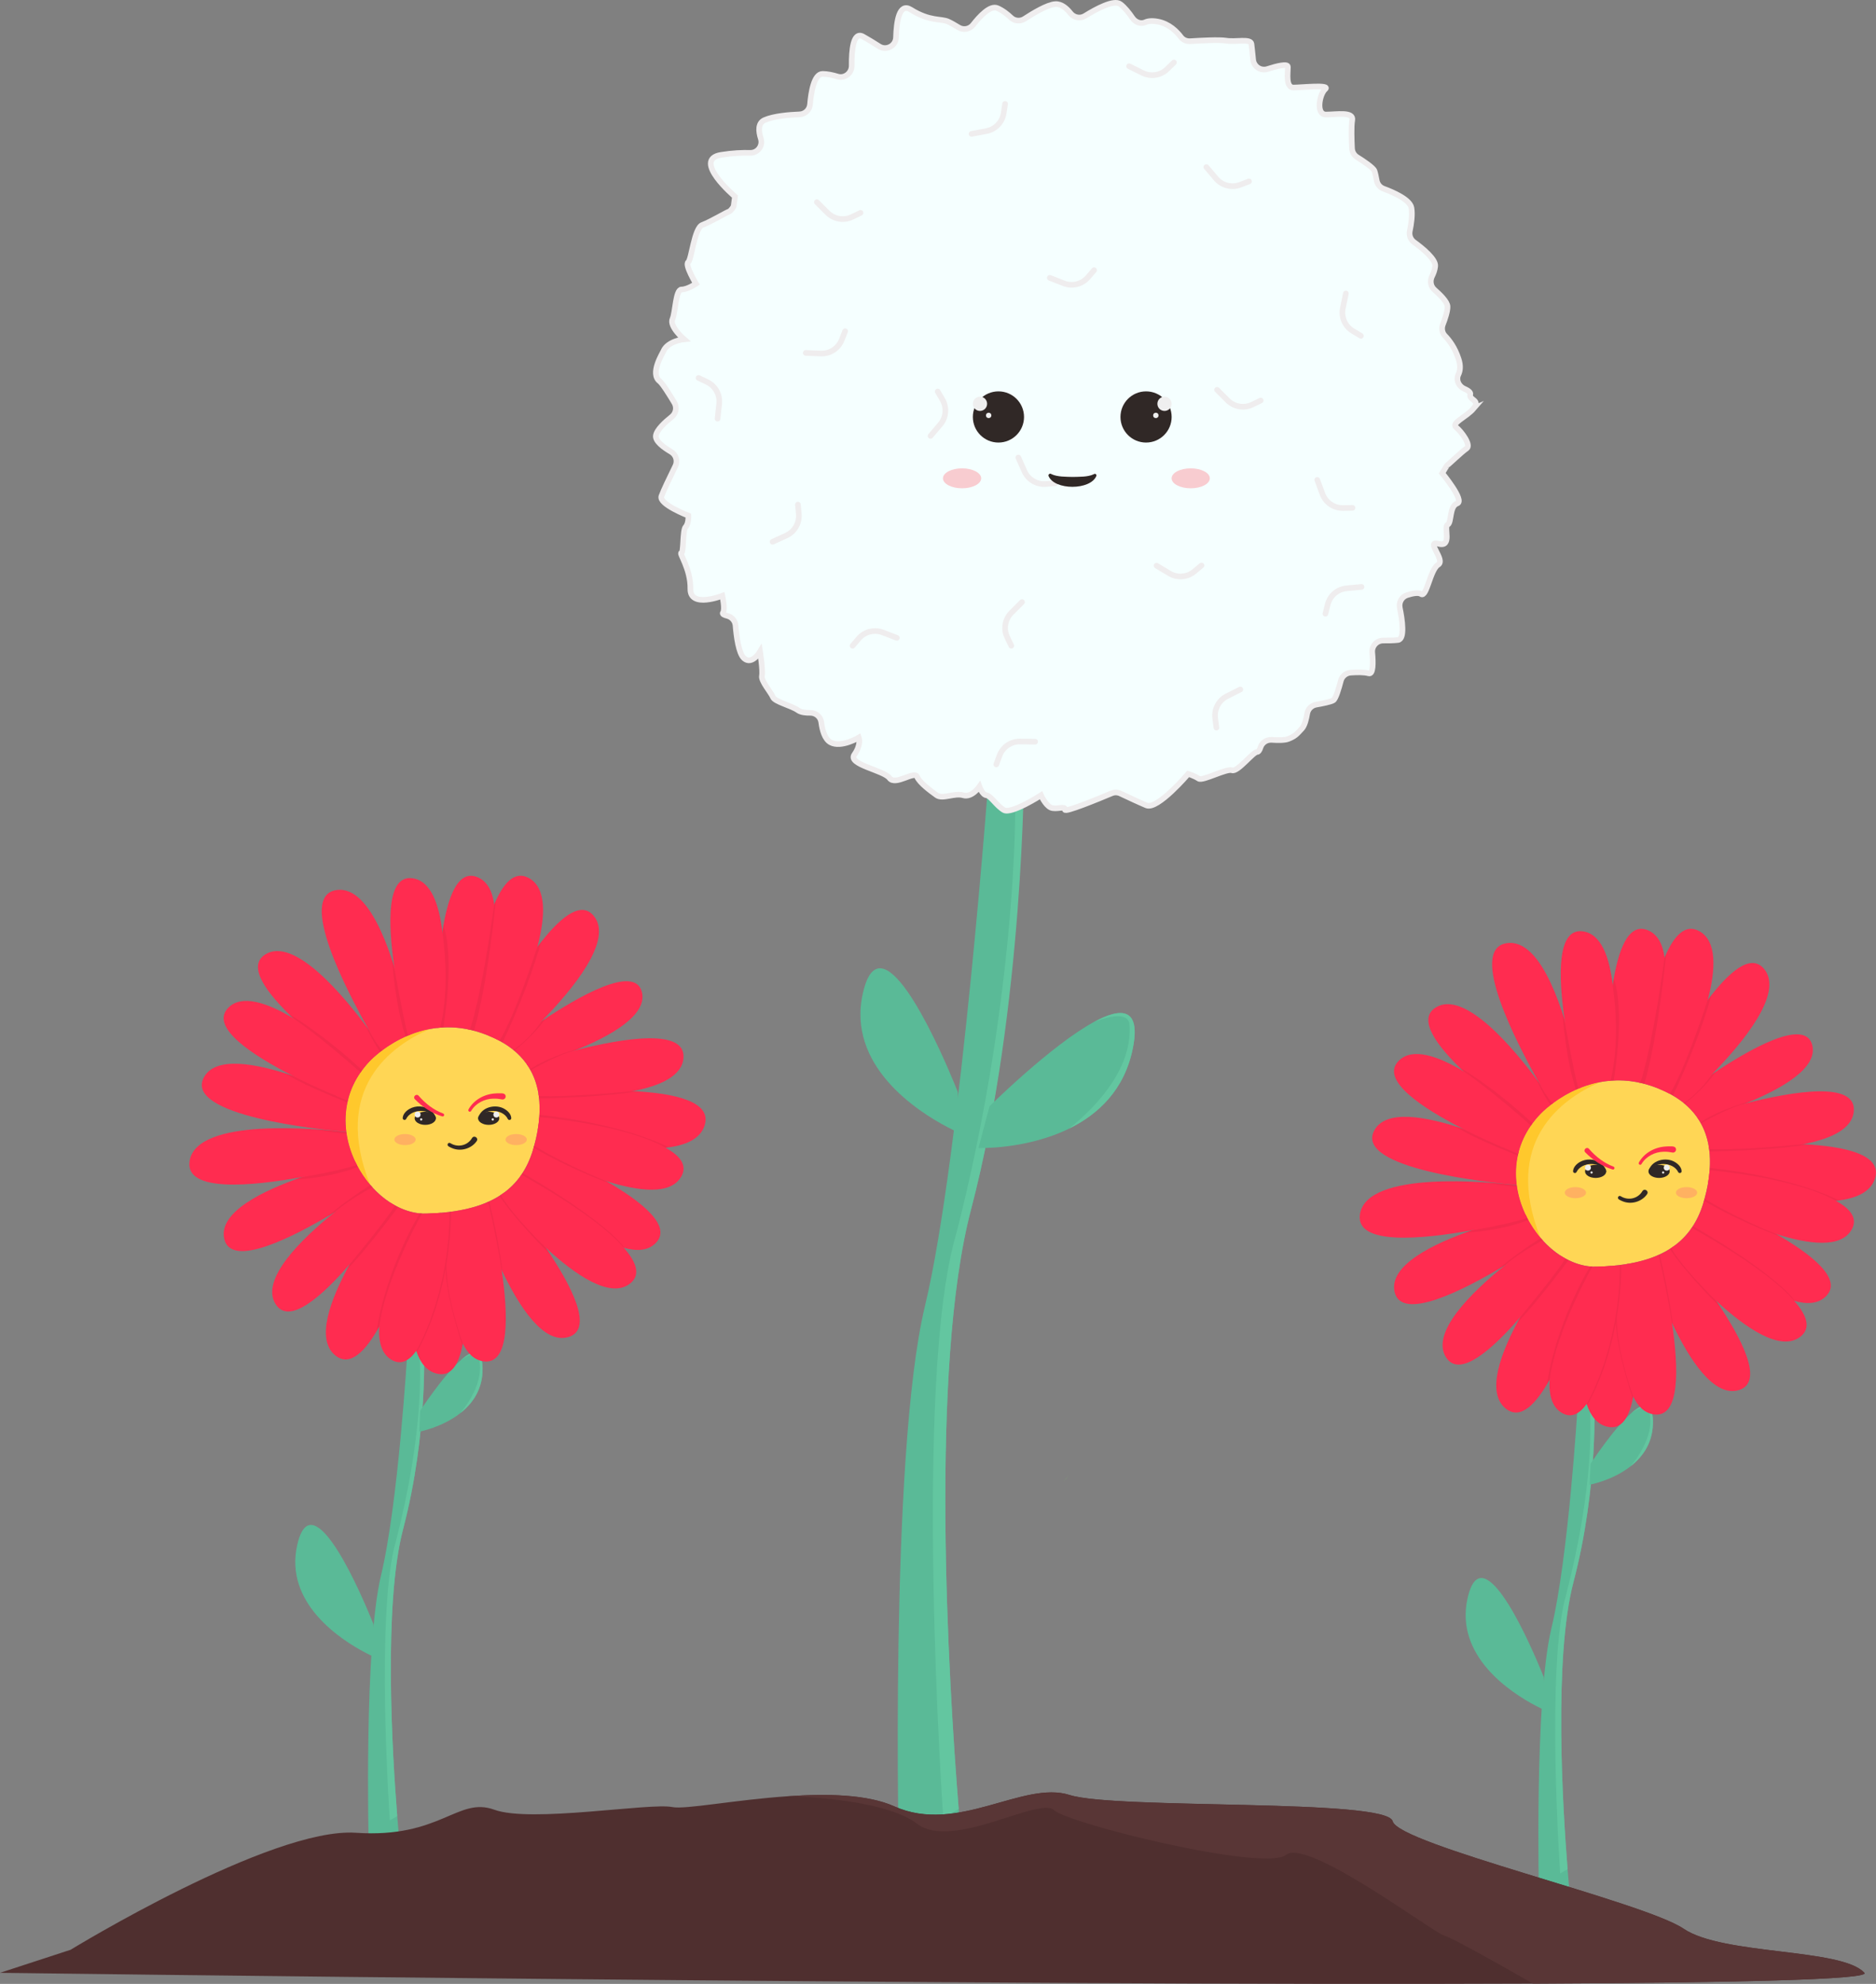 <?xml version="1.0" encoding="UTF-8"?><svg id="Calque_2" xmlns="http://www.w3.org/2000/svg" viewBox="0 0 665.8 703.84"><rect x="0" y="0" width="665.8" height="703.84" fill="#808080" stroke="none"/><defs><style>.cls-1{fill:#82d16f;}.cls-2{fill:#593636;}.cls-3{opacity:.05;}.cls-4{fill:#ffc82c;}.cls-5{fill:#63c6a0;}.cls-6{fill:#302826;}.cls-7{fill:#ff6e79;opacity:.35;}.cls-8{fill:#5aba97;}.cls-9{fill:#f5ffff;}.cls-9,.cls-10{stroke:#efedee;stroke-miterlimit:10;stroke-width:2px;}.cls-11{fill:#efefef;}.cls-12{fill:#ffd655;}.cls-13{fill:#ff2c50;}.cls-14{fill:#4f2f2f;}.cls-10{fill:none;stroke-linecap:round;}</style></defs><g id="Calque_1-2"><g><g><path class="cls-8" d="M143.07,542.47c-7.06,26.91-3.85,79.89-2.09,101.87,.49,6.19,.87,9.93,.87,9.93h-11.01s-1.72-69.97,4.4-95.41c6.12-25.44,9.29-78.77,9.29-78.77l4.19-2.27,1.69-.92s1.71,31.07-7.34,65.57Z"/><path class="cls-5" d="M143.07,542.47c-7.06,26.91-3.85,79.89-2.09,101.87l-2.63,1.49s-5.19-74.45,2.23-99.32c9.62-37.44,8.85-60.76,8.14-68.69l1.69-.92s1.71,31.07-7.34,65.57Z"/><path class="cls-8" d="M133.46,588.15s-1.49-.61-3.79-1.82c-8.66-4.54-28.84-17.52-24.19-38.18,.88-3.9,2.09-6.01,3.52-6.78,8.2-4.41,23.52,34.82,23.52,34.82l.94,11.96Z"/><path class="cls-1" d="M158.79,588.64c.32-.33,.63-.66,.93-.98-.3,.35-.61,.68-.93,.98Z"/><g><path class="cls-8" d="M163.41,501.32c-6.47,5.12-14.6,6.6-14.6,6.6l.33-7.45s8.15-12.53,14.56-18.06c4.07-3.51,7.43-4.19,7.56,2.96,.13,7.41-3.48,12.51-7.84,15.95Z"/><path class="cls-5" d="M163.41,501.32c4.54-5.6,8.37-13.01,6.43-19.74-.86-2.96-6.14,.83-6.14,.83h0c4.07-3.51,7.43-4.2,7.56,2.96,.13,7.41-3.48,12.51-7.84,15.95Z"/></g><g><path class="cls-12" d="M189.29,407.5c-4.61,15.99-17.27,22.45-37.85,23.07-7.37,.22-14.7-3.91-20.11-10.3-9.7-11.44-13.27-30.08-.01-43.84,0,0,8.22-8.93,21.21-11.36,5.21-.97,11.18-.9,17.7,1.21,22.76,7.38,23.68,25.22,19.07,41.21Z"/><path class="cls-4" d="M131.32,420.27c-9.7-11.44-13.27-30.08-.01-43.84,0,0,8.22-8.93,21.21-11.36-13.7,5.96-34.73,21.06-21.19,55.2Z"/></g><g><path class="cls-13" d="M166.76,365.34h0c-.26-.06-.53-.11-.79-.17-3.45-.69-6.72-.83-9.77-.58-.34,.02-.69,.06-1.03,.1-.08-4.86-.16-20.73,1.82-34.01h0c1.83-12.2,5.4-22.22,12.33-19.53,3.61,1.4,5.42,5,6.08,9.74,1.97,14.17-6.46,38.51-8.63,44.46Z"/><path class="cls-13" d="M192.17,362.32h0c-5.07,5.16-9.35,8.94-10.32,9.79-.02,.02-.05,.05-.07,.06-1.37-1.06-2.89-2.06-4.61-2.97h0c-1.06-.57-2.18-1.11-3.39-1.6l-1.64-.98s8.9-17.83,18.61-30.73c7.32-9.72,15.1-16.65,19.88-11.06,7.3,8.53-7.44,26.28-18.44,37.5Z"/><path class="cls-13" d="M190.73,335.88c-4.18,15.91-13.48,33.33-13.48,33.33h-.09s0-.02,0-.02c-1.06-.57-2.18-1.1-3.39-1.6-1.12-.46-2.3-.91-3.55-1.31-1.17-.38-2.32-.69-3.46-.95h0c-.26-.06-.53-.11-.79-.17,.77-7.1,3.66-30.59,9.43-44.29,3.16-7.52,7.2-12.09,12.22-9.4,6.44,3.45,5.97,13.58,3.12,24.4Z"/><path class="cls-13" d="M204.2,372.6c-7.24,2.92-14,4.95-16.74,5.73-.16-.25-.32-.49-.49-.73-1.32-1.88-2.95-3.64-4.96-5.24h0s-.16-.25-.16-.25l-1.08-1.65s4.83-3.73,11.41-8.14h0c13.07-8.78,33.03-20.24,35.61-10.43,2.18,8.32-11.36,15.79-23.58,20.71Z"/><path class="cls-13" d="M242.57,375.3c-.46,6.47-8.32,9.96-17.91,11.8h0c-12.3,2.37-27.44,2.01-33.44,1.74-.03-.27-.08-.54-.12-.8-.56-3.43-1.71-6.71-3.64-9.7-.16-.25-.32-.49-.49-.73,2.6-.85,9.32-2.99,17.23-5,16.86-4.27,39.13-7.95,38.37,2.7Z"/><path class="cls-13" d="M241.82,417.34c-3.73,6.78-15.24,5.31-26.74,1.67,0,0,0,0,0,0-10.81-3.43-21.62-8.78-25.93-11.01,.05-.16,.1-.33,.15-.49,.1-.34,.19-.67,.28-1.01,.51-1.86,.93-3.75,1.26-5.63,.26-1.51,.45-3.03,.56-4.53,7.66,.92,32.87,4.35,44.81,10.87,5.13,2.8,7.81,6.17,5.62,10.15Z"/><path class="cls-13" d="M250.11,399.16c-1.52,5-6.91,7.31-13.91,8.03-15.55,1.62-39.01-4.55-45.37-6.33,.26-1.51,.45-3.03,.56-4.53,.19-2.53,.15-5.04-.18-7.48-.03-.27-.08-.54-.12-.8,5.51-.49,20.18-1.6,33.56-.94h0c14.79,.75,28,3.67,25.45,12.06Z"/><path class="cls-13" d="M232.69,441.04c-2.72,2.72-6.73,2.94-11.29,1.64-13.29-3.76-31.38-20.32-36.71-25.41,.12-.16,.23-.33,.35-.5,1.73-2.52,3.1-5.44,4.11-8.78,.05-.16,.1-.33,.15-.49,.1-.34,.19-.67,.28-1.01,3.99,1.69,15.25,6.61,25.5,12.51,0,0,0,0,0,0,12.61,7.27,23.65,16.01,17.61,22.03Z"/><path class="cls-13" d="M201.82,474.32c-8.86,2.79-17.63-10.77-23.78-23.76,0,0,0,0,0,0-5.19-10.95-8.54-21.49-8.54-21.49l3.52-2.56c.06-.03,.13-.06,.19-.09,1.62-.72,3.14-1.54,4.54-2.48h0c.4-.26,.79-.54,1.17-.82,1.82,2.18,8.55,10.35,14.81,19.57,9.04,13.31,17.11,28.8,8.1,31.64Z"/><path class="cls-13" d="M223.69,455.32c-7.03,5.68-19.64-3.09-29.97-12.64-9.24-8.53-16.66-17.68-16.66-17.68l.68-1.06h0c.4-.26,.79-.54,1.17-.82,2.22-1.63,4.14-3.57,5.77-5.84,.12-.16,.23-.33,.35-.5,6.54,3.64,27.23,15.6,36.36,25.91,4.4,4.96,6.12,9.54,2.3,12.63Z"/><path class="cls-13" d="M171.56,482.97c-3.27-.48-5.63-2.83-7.3-6.3-6.11-12.68-3.07-40.39-2.21-47.07,.18-.03,.36-.06,.55-.09,3.86-.67,7.33-1.66,10.41-3.01,.06-.03,.13-.06,.19-.09,.44,1.71,3.11,12.46,4.83,24.14,0,0,0,0,0,0,2.37,16.03,2.96,33.81-6.48,32.41Z"/><path class="cls-13" d="M164.26,476.67c-1.31,7.24-4.07,11.94-9.26,10.66-3.59-.89-5.89-3.87-7.27-8.05-4.65-14.06,1.04-41.67,2.62-48.7h0c.36,0,.72,0,1.08,0,1.68-.05,3.3-.14,4.87-.27h0c2-.16,3.9-.4,5.73-.7,.18-.03,.36-.06,.55-.09,.95,6.56,4.37,32.25,1.67,47.16Z"/><path class="cls-13" d="M149.77,430.55c-1.28,4.64-7.49,26.28-15.15,40.07-4.88,8.78-10.33,14.37-15.48,10.37-7.26-5.64-1.97-19.86,4.97-32.45,5.61-10.19,12.3-19.3,14.3-21.95,.57,.37,1.15,.72,1.74,1.04,2.89,1.61,5.97,2.62,9.09,2.88,.18,.02,.36,.03,.54,.04Z"/><path class="cls-13" d="M160.67,431.15s-4.24,35.9-12.94,48.12c-2.52,3.53-5.41,5.08-8.68,3.22-3.65-2.08-4.79-6.47-4.44-11.88,.9-13.89,11.59-34.53,14.61-40.11,.18,.02,.36,.03,.54,.04,.19,.01,.39,.02,.58,.02h0c.36,0,.72,0,1.08,0,1.68-.05,3.3-.14,4.87-.27h0l4.36,.85Z"/><path class="cls-13" d="M140.14,427.62c-1.72,2.51-8.37,12.05-16.04,20.91-9.86,11.39-21.39,21.64-26.22,14.26-5.73-8.77,9-23.16,20.88-32.73,0,0,0,0,.01,0,5.98-4.82,11.25-8.43,12.8-9.47,.19,.22,.38,.43,.57,.64h0c1.89,2.09,4,3.9,6.24,5.36,.57,.37,1.15,.72,1.74,1.04Z"/><path class="cls-13" d="M123.45,390.54c-.87,3.68-1,7.41-.52,11.05-9.46-.83-57.55-5.77-50.63-19.24,4.02-7.83,18.62-5.07,31.61-.69,8.3,2.81,15.94,6.29,19.73,8.1-.07,.26-.13,.52-.2,.78Z"/><path class="cls-13" d="M128.35,379.95c-.13,.18-.26,.36-.39,.55-2.06,2.97-3.47,6.08-4.32,9.26-.07,.26-.13,.52-.2,.78-3.49-1.42-11.39-4.72-19.54-8.87-14.37-7.31-29.56-17.24-22.93-24.09,4.8-4.96,13.94-1.8,23.03,3.64,0,0,0,0,0,0,10.25,6.13,20.45,15.16,24.33,18.73Z"/><path class="cls-13" d="M135.9,372.48c-.2,.14-.39,.29-.58,.43-2.59,1.98-4.01,3.52-4.01,3.52-1.1,1.14-2.08,2.31-2.96,3.52-.13,.18-.26,.36-.39,.55-4.05-2.86-15.08-10.87-23.95-19.28,0,0,0,0,0,0-9.44-8.96-16.42-18.39-9.93-22.56,10.24-6.58,27.86,14.52,36.76,26.61,0,0,0,.01,.01,.02,2.47,3.36,4.27,6.02,5.05,7.2Z"/><path class="cls-13" d="M145.67,367.05c-.29,.11-.57,.23-.86,.35-3.65,1.53-6.66,3.42-8.91,5.08-.2,.14-.39,.29-.58,.43-.53-.86-2.24-3.68-4.47-7.63,0,0,0-.01-.01-.02-4.19-7.4-10.2-18.77-13.74-28.76-3.75-10.59-4.72-19.62,2.23-20.71,6.36-1,11.56,5.4,15.61,14.02,1.92,4.08,3.58,8.65,4.99,13.18,3.34,10.74,5.25,21.2,5.74,24.05Z"/><path class="cls-13" d="M132.25,421.37s-5.74,4.03-13.46,8.68c0,0,0,0-.01,0-14.83,8.95-36.91,20.18-39.22,9.38-2.02-9.41,13.79-17.04,27.64-21.84,8.74-3.02,16.7-4.92,18.91-5.43,.18,.39,.37,.78,.57,1.15,1.3,2.51,2.87,4.85,4.65,6.95,.09,.1,.18,.21,.26,.31,.19,.22,.38,.43,.57,.64h0s.08,.14,.08,.14Z"/><path class="cls-13" d="M126.67,413.32c-1.19,.31-9.46,2.45-19.48,4.27-17.94,3.27-41.48,5.52-39.92-5.55,2.24-15.87,46.3-11.5,55.67-10.39,.48,3.66,1.58,7.22,3.16,10.51,.18,.39,.37,.78,.57,1.15Z"/><path class="cls-13" d="M156.19,364.59c-.34,.02-.69,.06-1.03,.1-.91,.1-1.79,.23-2.65,.39-2.46,.46-4.75,1.15-6.84,1.98-.29,.11-.57,.23-.86,.35-.8-3.17-3.29-13.48-4.88-24.4-2.29-15.74-2.72-32.74,6.52-31.41,6.5,.94,9.41,9.22,10.54,19.07h0c1.48,12.97-.15,28.66-.79,33.92Z"/></g><ellipse class="cls-7" cx="143.74" cy="404.3" rx="3.78" ry="1.97"/><ellipse class="cls-7" cx="183.19" cy="404.3" rx="3.78" ry="1.97"/><path class="cls-3" d="M156.98,330.67l.38-2.33s4.16,9.18,0,36.17l-1.17,.07s3.84-12.71,.79-33.92Z"/><path class="cls-3" d="M144.81,367.41l-.83,.36s-3.09-7.37-4.89-27.37l1.07,4.14s2.79,16.06,4.65,22.87Z"/><path class="cls-3" d="M192.03,334.22s-3.77,14.63-13.66,35.65c-.69-.41-1.14-.66-1.14-.66,0,0,4.26-5.44,13.5-33.33l1.3-1.67Z"/><path class="cls-3" d="M175.39,320.88l.59-1.35s-2.9,29.9-7.79,46.21l-1.44-.39s3.93-10.38,8.64-44.46Z"/><path class="cls-3" d="M130.84,365.27l-.98-1.33s1.31,3.63,5.06,9.34l.74-.62s-2.46-2.64-4.82-7.39Z"/><path class="cls-3" d="M104.02,361.22l-1.47-1.42s11.2,6.19,25.95,19.86l-.53,.84s-13.99-12.52-23.95-19.28Z"/><path class="cls-3" d="M103.91,381.66l-2.45-.8s2.9,2.75,21.85,10.29l.14-.61s-12.84-5.29-19.54-8.87Z"/><path class="cls-3" d="M114.31,400.83s6.66,.57,8.62,.76l.08,.56s-5.62-.12-10.46-1.45l1.75,.13Z"/><path class="cls-3" d="M106.86,417.66s10.54-1.56,19.81-4.33l.35,.65s-8.45,3.72-22.37,4.53l2.21-.85Z"/><path class="cls-3" d="M132.17,421.23s-7.26,3.63-13.39,8.83l-2.62,1.56s5.22-4.77,15.3-11.2c.84,.95,.72,.81,.72,.81Z"/><path class="cls-3" d="M124.11,448.53s14.35-17.29,16.04-20.91l1.16,.61s-11.54,15.54-18.29,22.32l1.09-2.02Z"/><path class="cls-3" d="M149.77,430.55s-12.88,22.58-15.15,40.07c-.77,1.37-.98,1.7-.98,1.7,0,0,2.38-19.69,15.3-41.83l.83,.07Z"/><path class="cls-3" d="M147.73,479.27s11.73-19.46,11.81-49.31c.62-.08,.47-.06,.47-.06,0,0,.84,26.56-12.12,49.93-.16-.45-.17-.57-.17-.57Z"/><path class="cls-3" d="M164.26,476.67s-6.03-16.41-5.82-28.16l-.29,1.66s-.54,6.85,5.96,27.28l.15-.79Z"/><path class="cls-3" d="M173.2,426.41s2.58,9.96,4.83,24.14l.33,.7s-1.3-11.18-4.73-25.04l-.44,.2Z"/><path class="cls-3" d="M193.72,442.68s-12.06-11.65-15.98-18.74l-.45,.31s3.95,6.87,18.16,21.02l-1.73-2.59Z"/><path class="cls-3" d="M185.03,416.77s26.63,14.38,36.36,25.91c.91,.24-6.66-9.69-35.95-26.53l-.41,.62Z"/><path class="cls-3" d="M215.08,419.01s-13.18-5.14-25.51-12.52l-.19,.69s11.46,6.93,27.4,12.83l-1.7-1Z"/><path class="cls-3" d="M191.39,396.32s30.26,2.56,44.81,10.87l1.13-.13s-15.11-8.25-45.89-11.55l-.05,.82Z"/><path class="cls-3" d="M192.17,362.32s-3.78,6.03-10,10.18c.58,.49,.35,.28,.35,.28,0,0,7.15-5.49,11.09-11.42l-1.44,.96Z"/><path class="cls-3" d="M206.47,371.67s-11.4,2.94-18.38,7.71c.22,.39,.21,.38,.21,.38,0,0,9.08-5.39,15.9-7.15l2.27-.94Z"/><path class="cls-3" d="M191.21,388.84s9.81,.62,33.44-1.74l1.34,.08s-9.59,2.04-34.68,2.53l-.1-.87Z"/><g><path class="cls-6" d="M154.3,396.86c-1.69-3.81-8.41-3.51-10.15,.11-.31,.62-1.26,.38-1.23-.31,.08-1.41,1.2-2.52,2.33-3.2,2.26-1.33,5.23-1.22,7.35,.27,1.02,.73,1.88,1.8,2.05,3.04,.03,.21-.28,.28-.35,.09h0Z"/><ellipse class="cls-6" cx="150.93" cy="396.75" rx="3.77" ry="2.33"/><circle class="cls-11" cx="148.21" cy="395.43" r="1.05"/><circle class="cls-11" cx="149.48" cy="397.15" r=".39"/></g><g><path class="cls-6" d="M169.72,396.78c.79-3.98,6.18-5.31,9.4-3.31,1.13,.68,2.25,1.79,2.33,3.2,.03,.7-.93,.93-1.23,.31-1.74-3.62-8.46-3.92-10.15-.11-.06,.2-.38,.12-.35-.09h0Z"/><ellipse class="cls-6" cx="173.44" cy="396.75" rx="3.77" ry="2.33"/><circle class="cls-11" cx="176.16" cy="395.43" r="1.05"/><circle class="cls-11" cx="174.88" cy="397.15" r=".39"/></g><path class="cls-6" d="M159.87,405.59c2.65,1.64,6.1,.86,7.68-1.87,.75-1.07,2.36,0,1.65,1.1-1.89,2.76-5.76,3.84-8.82,2.49-.56-.29-1.93-.65-1.44-1.55,.2-.31,.63-.39,.93-.17h0Z"/><path class="cls-13" d="M148.61,388.79c2.33,2.69,5.29,5.02,8.66,6.26,.65,.23,.35,1.21-.32,1.02-3.73-1.1-6.99-3.34-9.71-6.09-.85-.92,.57-2.16,1.37-1.19h0Z"/><path class="cls-13" d="M166.26,393.62c1.89-3.43,5.64-5.45,9.48-5.69,0,0,.89-.05,.89-.05,1,.07,2.79-.34,2.83,1.14,0,.69-.68,1.19-1.35,1.03-.73-.12-1.56-.27-2.31-.27-.23-.02-.55-.02-.78,0-3.08,.06-6.21,1.65-7.79,4.33-.32,.65-1.3,.18-.96-.48h0Z"/></g><g><path class="cls-8" d="M558.43,561.3c-7.06,26.91-3.85,79.89-2.09,101.87,.49,6.19,.87,9.93,.87,9.93h-11.01s-1.72-69.97,4.4-95.41c6.12-25.44,9.29-78.77,9.29-78.77l4.19-2.27,1.69-.92s1.71,31.07-7.34,65.57Z"/><path class="cls-5" d="M558.43,561.3c-7.06,26.91-3.85,79.89-2.09,101.87l-2.63,1.49s-5.19-74.45,2.23-99.32c9.62-37.44,8.85-60.76,8.14-68.69l1.69-.92s1.71,31.07-7.34,65.57Z"/><path class="cls-8" d="M548.83,606.98s-1.49-.61-3.79-1.82c-8.66-4.54-28.84-17.52-24.19-38.18,.88-3.9,2.09-6.01,3.52-6.78,8.2-4.41,23.52,34.82,23.52,34.82l.94,11.96Z"/><path class="cls-1" d="M574.15,607.47c.32-.33,.63-.66,.93-.98-.3,.35-.61,.68-.93,.98Z"/><g><path class="cls-8" d="M578.78,520.15c-6.47,5.12-14.6,6.6-14.6,6.6l.33-7.45s8.15-12.53,14.56-18.06c4.07-3.51,7.43-4.19,7.56,2.96,.13,7.41-3.48,12.51-7.84,15.95Z"/><path class="cls-5" d="M578.78,520.15c4.54-5.6,8.37-13.01,6.43-19.74-.86-2.96-6.14,.83-6.14,.83h0c4.07-3.51,7.43-4.2,7.56,2.96,.13,7.41-3.48,12.51-7.84,15.95Z"/></g><g><path class="cls-12" d="M604.65,426.33c-4.61,15.99-17.27,22.45-37.85,23.07-7.37,.22-14.7-3.91-20.11-10.3-9.7-11.44-13.27-30.08-.01-43.84,0,0,8.22-8.93,21.21-11.36,5.21-.97,11.18-.9,17.7,1.21,22.76,7.38,23.68,25.22,19.07,41.21Z"/><path class="cls-4" d="M546.69,439.11c-9.7-11.44-13.27-30.08-.01-43.84,0,0,8.22-8.93,21.21-11.36-13.7,5.96-34.73,21.06-21.19,55.2Z"/></g><g><path class="cls-13" d="M582.13,384.17h0c-.26-.06-.53-.11-.79-.17-3.45-.69-6.72-.83-9.77-.58-.34,.02-.69,.06-1.03,.1-.08-4.86-.16-20.73,1.82-34.01h0c1.83-12.2,5.4-22.22,12.33-19.53,3.61,1.4,5.42,5,6.08,9.74,1.97,14.17-6.46,38.51-8.63,44.46Z"/><path class="cls-13" d="M607.54,381.15h0c-5.07,5.16-9.35,8.94-10.32,9.79-.02,.02-.05,.05-.07,.06-1.37-1.06-2.89-2.06-4.61-2.97h0c-1.06-.57-2.18-1.11-3.39-1.6l-1.64-.98s8.9-17.83,18.61-30.73c7.32-9.72,15.1-16.65,19.88-11.06,7.3,8.53-7.44,26.28-18.44,37.5Z"/><path class="cls-13" d="M606.1,354.72c-4.18,15.91-13.48,33.33-13.48,33.33h-.09s0-.02,0-.02c-1.06-.57-2.18-1.1-3.39-1.6-1.12-.46-2.3-.91-3.55-1.31-1.17-.38-2.32-.69-3.46-.95h0c-.26-.06-.53-.11-.79-.17,.77-7.1,3.66-30.59,9.43-44.29,3.16-7.52,7.2-12.09,12.22-9.4,6.44,3.45,5.97,13.58,3.12,24.4Z"/><path class="cls-13" d="M619.57,391.44c-7.24,2.92-14,4.95-16.74,5.73-.16-.25-.32-.49-.49-.73-1.32-1.88-2.95-3.64-4.96-5.24h0s-.16-.25-.16-.25l-1.08-1.65s4.83-3.73,11.41-8.14h0c13.07-8.78,33.03-20.24,35.61-10.43,2.18,8.32-11.36,15.79-23.58,20.71Z"/><path class="cls-13" d="M657.93,394.13c-.46,6.47-8.32,9.96-17.91,11.8h0c-12.3,2.37-27.44,2.01-33.44,1.74-.03-.27-.08-.54-.12-.8-.56-3.43-1.71-6.71-3.64-9.7-.16-.25-.32-.49-.49-.73,2.6-.85,9.32-2.99,17.23-5,16.86-4.27,39.13-7.95,38.37,2.7Z"/><path class="cls-13" d="M657.19,436.17c-3.73,6.78-15.24,5.31-26.74,1.67,0,0,0,0,0,0-10.81-3.43-21.62-8.78-25.93-11.01,.05-.16,.1-.33,.15-.49,.1-.34,.19-.67,.28-1.01,.51-1.86,.93-3.75,1.26-5.63,.26-1.51,.45-3.03,.56-4.53,7.66,.92,32.87,4.35,44.81,10.87,5.13,2.8,7.81,6.17,5.62,10.15Z"/><path class="cls-13" d="M665.48,417.99c-1.52,5-6.91,7.31-13.91,8.03-15.55,1.62-39.01-4.55-45.37-6.33,.26-1.51,.45-3.03,.56-4.53,.19-2.53,.15-5.04-.18-7.48-.03-.27-.08-.54-.12-.8,5.51-.49,20.18-1.6,33.56-.94h0c14.79,.75,28,3.67,25.45,12.06Z"/><path class="cls-13" d="M648.06,459.88c-2.72,2.72-6.73,2.94-11.29,1.64-13.29-3.76-31.38-20.32-36.71-25.41,.12-.16,.23-.33,.35-.5,1.73-2.52,3.1-5.44,4.11-8.78,.05-.16,.1-.33,.15-.49,.1-.34,.19-.67,.28-1.01,3.99,1.69,15.25,6.61,25.5,12.51,0,0,0,0,0,0,12.61,7.27,23.65,16.01,17.61,22.03Z"/><path class="cls-13" d="M617.19,493.15c-8.86,2.79-17.63-10.77-23.78-23.76,0,0,0,0,0,0-5.19-10.95-8.54-21.49-8.54-21.49l3.52-2.56c.06-.03,.13-.06,.19-.09,1.62-.72,3.14-1.54,4.54-2.48h0c.4-.26,.79-.54,1.17-.82,1.82,2.18,8.55,10.35,14.81,19.57,9.04,13.31,17.11,28.8,8.1,31.64Z"/><path class="cls-13" d="M639.06,474.15c-7.03,5.68-19.64-3.09-29.97-12.64-9.24-8.53-16.66-17.68-16.66-17.68l.68-1.06h0c.4-.26,.79-.54,1.17-.82,2.22-1.63,4.14-3.57,5.77-5.84,.12-.16,.23-.33,.35-.5,6.54,3.64,27.23,15.6,36.36,25.91,4.4,4.96,6.12,9.54,2.3,12.63Z"/><path class="cls-13" d="M586.93,501.8c-3.27-.48-5.63-2.83-7.3-6.3-6.11-12.68-3.07-40.39-2.21-47.07,.18-.03,.36-.06,.55-.09,3.86-.67,7.33-1.66,10.41-3.01,.06-.03,.13-.06,.19-.09,.44,1.71,3.11,12.46,4.83,24.14,0,0,0,0,0,0,2.37,16.03,2.96,33.81-6.48,32.41Z"/><path class="cls-13" d="M579.63,495.5c-1.31,7.24-4.07,11.94-9.26,10.66-3.59-.89-5.89-3.87-7.27-8.05-4.65-14.06,1.04-41.67,2.62-48.7h0c.36,0,.72,0,1.08,0,1.68-.05,3.3-.14,4.87-.27h0c2-.16,3.9-.4,5.73-.7,.18-.03,.36-.06,.55-.09,.95,6.56,4.37,32.25,1.67,47.16Z"/><path class="cls-13" d="M565.14,449.38c-1.28,4.64-7.49,26.28-15.15,40.07-4.88,8.78-10.33,14.37-15.48,10.37-7.26-5.64-1.97-19.86,4.97-32.45,5.61-10.19,12.3-19.3,14.3-21.95,.57,.37,1.15,.72,1.74,1.04,2.89,1.61,5.97,2.62,9.09,2.88,.18,.02,.36,.03,.54,.04Z"/><path class="cls-13" d="M576.04,449.99s-4.24,35.9-12.94,48.12c-2.52,3.53-5.41,5.08-8.68,3.22-3.65-2.08-4.79-6.47-4.44-11.88,.9-13.89,11.59-34.53,14.61-40.11,.18,.02,.36,.03,.54,.04,.19,.01,.39,.02,.58,.02h0c.36,0,.72,0,1.08,0,1.68-.05,3.3-.14,4.87-.27h0l4.36,.85Z"/><path class="cls-13" d="M555.51,446.46c-1.72,2.51-8.37,12.05-16.04,20.91-9.86,11.39-21.39,21.64-26.22,14.26-5.73-8.77,9-23.16,20.88-32.73,0,0,0,0,.01,0,5.98-4.82,11.25-8.43,12.8-9.47,.19,.22,.38,.43,.57,.64h0c1.89,2.09,4,3.9,6.24,5.36,.57,.37,1.15,.72,1.74,1.04Z"/><path class="cls-13" d="M538.82,409.37c-.87,3.68-1,7.41-.52,11.05-9.46-.83-57.55-5.77-50.63-19.24,4.02-7.83,18.62-5.07,31.61-.69,8.3,2.81,15.94,6.29,19.73,8.1-.07,.26-.13,.52-.2,.78Z"/><path class="cls-13" d="M543.72,398.79c-.13,.18-.26,.36-.39,.55-2.06,2.97-3.47,6.08-4.32,9.26-.07,.26-.13,.52-.2,.78-3.49-1.42-11.39-4.72-19.54-8.87-14.37-7.31-29.56-17.24-22.93-24.09,4.8-4.96,13.94-1.8,23.03,3.64,0,0,0,0,0,0,10.25,6.13,20.45,15.16,24.33,18.73Z"/><path class="cls-13" d="M551.27,391.32c-.2,.14-.39,.29-.58,.43-2.59,1.98-4.01,3.52-4.01,3.52-1.1,1.14-2.08,2.31-2.96,3.52-.13,.18-.26,.36-.39,.55-4.05-2.86-15.08-10.87-23.95-19.28,0,0,0,0,0,0-9.44-8.96-16.42-18.39-9.93-22.56,10.24-6.58,27.86,14.52,36.76,26.61,0,0,0,.01,.01,.02,2.47,3.36,4.27,6.02,5.05,7.2Z"/><path class="cls-13" d="M561.04,385.89c-.29,.11-.57,.23-.86,.35-3.65,1.53-6.66,3.42-8.91,5.08-.2,.14-.39,.29-.58,.43-.53-.86-2.24-3.68-4.47-7.63,0,0,0-.01-.01-.02-4.19-7.4-10.2-18.77-13.74-28.76-3.75-10.59-4.72-19.62,2.23-20.71,6.36-1,11.56,5.4,15.61,14.02,1.92,4.08,3.58,8.65,4.99,13.18,3.34,10.74,5.25,21.2,5.74,24.05Z"/><path class="cls-13" d="M547.62,440.2s-5.74,4.03-13.46,8.68c0,0,0,0-.01,0-14.83,8.95-36.91,20.18-39.22,9.38-2.02-9.41,13.79-17.04,27.64-21.84,8.74-3.02,16.7-4.92,18.91-5.43,.18,.39,.37,.78,.57,1.15,1.3,2.51,2.87,4.85,4.65,6.95,.09,.1,.18,.21,.26,.31,.19,.22,.38,.43,.57,.64h0s.08,.14,.08,.14Z"/><path class="cls-13" d="M542.04,432.16c-1.19,.31-9.46,2.45-19.48,4.27-17.94,3.27-41.48,5.52-39.92-5.55,2.24-15.87,46.3-11.5,55.67-10.39,.48,3.66,1.58,7.22,3.16,10.51,.18,.39,.37,.78,.57,1.15Z"/><path class="cls-13" d="M571.56,383.42c-.34,.02-.69,.06-1.03,.1-.91,.1-1.79,.23-2.65,.39-2.46,.46-4.75,1.15-6.84,1.98-.29,.11-.57,.23-.86,.35-.8-3.17-3.29-13.48-4.88-24.4-2.29-15.74-2.72-32.74,6.52-31.41,6.5,.94,9.41,9.22,10.54,19.07h0c1.48,12.97-.15,28.66-.79,33.92Z"/></g><ellipse class="cls-7" cx="559.11" cy="423.13" rx="3.78" ry="1.97"/><ellipse class="cls-7" cx="598.56" cy="423.13" rx="3.78" ry="1.97"/><path class="cls-3" d="M572.35,349.5l.38-2.33s4.16,9.18,0,36.17l-1.17,.07s3.84-12.71,.79-33.92Z"/><path class="cls-3" d="M560.18,386.24l-.83,.36s-3.09-7.37-4.89-27.37l1.07,4.14s2.79,16.06,4.65,22.87Z"/><path class="cls-3" d="M607.4,353.05s-3.77,14.63-13.66,35.65c-.69-.41-1.14-.66-1.14-.66,0,0,4.26-5.44,13.5-33.33l1.3-1.67Z"/><path class="cls-3" d="M590.76,339.71l.59-1.35s-2.9,29.9-7.79,46.21l-1.44-.39s3.93-10.38,8.64-44.46Z"/><path class="cls-3" d="M546.21,384.1l-.98-1.33s1.31,3.63,5.06,9.34l.74-.62s-2.46-2.64-4.82-7.39Z"/><path class="cls-3" d="M519.39,380.05l-1.47-1.42s11.2,6.19,25.95,19.86l-.53,.84s-13.99-12.52-23.95-19.28Z"/><path class="cls-3" d="M519.28,400.5l-2.45-.8s2.9,2.75,21.85,10.29l.14-.61s-12.84-5.29-19.54-8.87Z"/><path class="cls-3" d="M529.68,419.66s6.66,.57,8.62,.76l.08,.56s-5.62-.12-10.46-1.45l1.75,.13Z"/><path class="cls-3" d="M522.23,436.49s10.54-1.56,19.81-4.33l.35,.65s-8.45,3.72-22.37,4.53l2.21-.85Z"/><path class="cls-3" d="M547.53,440.06s-7.26,3.63-13.39,8.83l-2.62,1.56s5.22-4.77,15.3-11.2c.84,.95,.72,.81,.72,.81Z"/><path class="cls-3" d="M539.48,467.36s14.35-17.29,16.04-20.91l1.16,.61s-11.54,15.54-18.29,22.32l1.09-2.02Z"/><path class="cls-3" d="M565.14,449.38s-12.88,22.58-15.15,40.07c-.77,1.37-.98,1.7-.98,1.7,0,0,2.38-19.69,15.3-41.83l.83,.07Z"/><path class="cls-3" d="M563.1,498.1s11.73-19.46,11.81-49.31c.62-.08,.47-.06,.47-.06,0,0,.84,26.56-12.12,49.93-.16-.45-.17-.57-.17-.57Z"/><path class="cls-3" d="M579.63,495.5s-6.03-16.41-5.82-28.16l-.29,1.66s-.54,6.85,5.96,27.28l.15-.79Z"/><path class="cls-3" d="M588.57,445.24s2.58,9.96,4.83,24.14l.33,.7s-1.3-11.18-4.73-25.04l-.44,.2Z"/><path class="cls-3" d="M609.09,461.51s-12.06-11.65-15.98-18.74l-.45,.31s3.95,6.87,18.16,21.02l-1.73-2.59Z"/><path class="cls-3" d="M600.4,435.6s26.63,14.38,36.36,25.91c.91,.24-6.66-9.69-35.95-26.53l-.41,.62Z"/><path class="cls-3" d="M630.44,437.84s-13.18-5.14-25.51-12.52l-.19,.69s11.46,6.93,27.4,12.83l-1.7-1Z"/><path class="cls-3" d="M606.76,415.16s30.26,2.56,44.81,10.87l1.13-.13s-15.11-8.25-45.89-11.55l-.05,.82Z"/><path class="cls-3" d="M607.54,381.15s-3.78,6.03-10,10.18c.58,.49,.35,.28,.35,.28,0,0,7.15-5.49,11.09-11.42l-1.44,.96Z"/><path class="cls-3" d="M621.83,390.5s-11.4,2.94-18.38,7.71c.22,.39,.21,.38,.21,.38,0,0,9.08-5.39,15.9-7.15l2.27-.94Z"/><path class="cls-3" d="M606.58,407.67s9.81,.62,33.44-1.74l1.34,.08s-9.59,2.04-34.68,2.53l-.1-.87Z"/><g><path class="cls-6" d="M569.67,415.7c-1.69-3.81-8.41-3.51-10.15,.11-.31,.62-1.26,.38-1.23-.31,.08-1.41,1.2-2.52,2.33-3.2,2.26-1.33,5.23-1.22,7.35,.27,1.02,.73,1.88,1.8,2.05,3.04,.03,.21-.28,.28-.35,.09h0Z"/><ellipse class="cls-6" cx="566.3" cy="415.58" rx="3.77" ry="2.33"/><circle class="cls-11" cx="563.57" cy="414.27" r="1.05"/><circle class="cls-11" cx="564.85" cy="415.98" r=".39"/></g><g><path class="cls-6" d="M585.08,415.61c.79-3.98,6.18-5.31,9.4-3.31,1.13,.68,2.25,1.79,2.33,3.2,.03,.7-.93,.93-1.23,.31-1.74-3.62-8.46-3.92-10.15-.11-.06,.2-.38,.12-.35-.09h0Z"/><ellipse class="cls-6" cx="588.81" cy="415.58" rx="3.77" ry="2.33"/><circle class="cls-11" cx="591.53" cy="414.27" r="1.05"/><circle class="cls-11" cx="590.25" cy="415.98" r=".39"/></g><path class="cls-6" d="M575.24,424.42c2.65,1.64,6.1,.86,7.68-1.87,.75-1.07,2.36,0,1.65,1.1-1.89,2.76-5.76,3.84-8.82,2.49-.56-.29-1.93-.65-1.44-1.55,.2-.31,.63-.39,.93-.17h0Z"/><path class="cls-13" d="M563.97,407.63c2.33,2.69,5.29,5.02,8.66,6.26,.65,.23,.35,1.21-.32,1.02-3.73-1.1-6.99-3.34-9.71-6.09-.85-.92,.57-2.16,1.37-1.19h0Z"/><path class="cls-13" d="M581.63,412.45c1.89-3.43,5.64-5.45,9.48-5.69,0,0,.89-.05,.89-.05,1,.07,2.79-.34,2.83,1.14,0,.69-.68,1.19-1.35,1.03-.73-.12-1.56-.27-2.31-.27-.23-.02-.55-.02-.78,0-3.08,.06-6.21,1.65-7.79,4.33-.32,.65-1.3,.18-.96-.48h0Z"/></g><g><path class="cls-8" d="M344.61,429.16c-14.74,56.17-8.03,166.74-4.37,212.63,1.03,12.93,1.82,20.73,1.82,20.73h-22.98s-3.58-146.04,9.19-199.15c12.77-53.1,22.94-191.8,22.94-191.8l8.74-4.73,3.52-1.91s.03,92.23-18.86,164.23Z"/><path class="cls-5" d="M344.61,429.16c-14.74,56.17-8.03,166.74-4.37,212.63l-5.48,3.11s-10.83-155.4,4.65-207.31c20.07-78.15,22.02-147.95,20.54-164.49l3.52-1.91s.03,85.97-18.86,157.97Z"/><path class="cls-8" d="M341.05,402.18s-1.86-.76-4.72-2.26c-10.78-5.65-35.89-21.8-30.1-47.52,1.09-4.85,2.6-7.48,4.38-8.44,10.21-5.49,29.27,43.34,29.27,43.34l1.17,14.88Z"/><path class="cls-1" d="M377.42,525.54c.66-.69,1.31-1.38,1.94-2.05-.63,.74-1.28,1.42-1.94,2.05Z"/><g><path class="cls-8" d="M379.42,400.41c-15.2,7.46-32.14,6.89-32.14,6.89l3.89-14.8s21.78-21.59,37.02-29.9c9.69-5.27,16.73-5.18,13.87,9.22-2.96,14.91-12.41,23.57-22.64,28.58Z"/><path class="cls-5" d="M379.42,400.41c11.53-9.25,22.43-22.46,21.45-36.79-.43-6.3-12.67-1.01-12.67-1.01h0c9.69-5.28,16.73-5.19,13.87,9.22-2.96,14.91-12.41,23.57-22.64,28.58Z"/></g><g><path class="cls-9" d="M523,144.92c-2.65,3.09-8.08,5.17-6.23,6.67,1.9,1.5,5.47,6.36,3.75,7.51-1.68,1.1-6.58,5.83-6.76,5.83s-1.9,2.96-1.9,2.96c0,0,8.12,9.8,5.3,10.73-2.83,.97-1.9,6.8-3.4,7.55-1.5,.75,1.77,8.08-3.18,6.76-4.95-1.32,2.6,5.74-.18,7.42-2.83,1.68-4.06,11.74-6.05,10.42-.99-.68-3.14-.22-5,.38s-2.96,2.56-2.56,4.5c.87,4.22,1.89,11.13-.65,11.41-1.52,.18-3.44,.21-5.17,.19-2.32-.04-4.16,1.93-3.95,4.24,.33,3.58,.39,7.93-1.3,7.4-1.58-.47-4.28-.4-6.36-.25-1.67,.12-3.08,1.28-3.5,2.9-.68,2.63-1.78,6.39-2.68,6.93-.83,.52-3.79,1.12-6.07,1.52-1.63,.29-2.91,1.55-3.18,3.19-.31,1.87-.88,4.21-1.88,5.31-1.85,1.99-2.38,2.69-4.81,3.66-1.26,.52-3.81,.48-5.92,.34-1.79-.12-3.43,.98-3.97,2.69-.28,.88-.68,1.61-1.24,1.61-1.41,0-6.89,7.2-8.87,6.49-1.99-.71-10.42,3.93-11.83,2.96-1.41-.97-3.71-1.68-3.71-1.68,0,0-10.91,12.85-14.83,11.17-2.79-1.18-6.97-3.14-9.22-4.2-1-.48-2.12-.5-3.15-.07-4.48,1.89-16.89,7-16.56,5.77,.35-1.5-3.22,.18-5.08-.75-1.9-.93-3.4-4.33-3.4-4.33,0,0-10.51,6.76-13.16,5.25-2.6-1.5-4.68-5.08-6.18-5.25-1.5-.18-2.52-3.05-2.52-3.05,0,0-2.74,3.97-5.74,3.05-3.05-.93-7.33,1.5-9.41,0s-6-4.33-6.98-6.58c-.93-2.25-7.68,3.31-9.76,.49-2.08-2.83-15.01-4.81-12.49-8.34,2.52-3.58,1.59-6.05,1.59-6.05,0,0-6.27,3.75-10.02,1.72-2.14-1.17-2.99-4.48-3.32-7.16-.25-1.96-1.97-3.38-3.95-3.34-1.57,.03-3.26-.15-4.3-.89-2.34-1.68-8.26-3-8.92-4.68-.66-1.68-4.24-5.65-3.89-7.51,.4-1.9-.66-8.61-.66-8.61,0,0-2.87,4.9-5.7,2.34-1.92-1.71-2.7-7.85-3-11.61-.13-1.67-1.34-3.05-2.97-3.45-1.03-.25-1.87-.63-1.49-1.15,.84-1.1-.22-5.96-.22-5.96,0,0-11.48,4.55-11.35-2.47,.13-7.06-4.11-12.72-3.22-12.72s.4-8.17,1.55-9.27c1.1-1.15,.97-3.97,.97-3.97,0,0-10.55-4.06-9.58-6.89,.63-1.82,3.19-7.13,4.94-10.69,.91-1.85,.22-4.05-1.55-5.09-2.53-1.48-5.6-3.71-5.36-5.69,.27-2.07,3.3-4.84,5.63-6.69,1.53-1.22,1.92-3.37,.91-5.05-1.71-2.85-4.17-6.79-5.23-7.61-3.48-2.72,1.02-9.81,1.36-10.62,1.55-3.66,7.33-4.24,7.33-4.24,0,0-5.33-4.57-4.09-7.22,1-2.12,1.07-10.43,3.19-10.43s5.14-2.05,5.14-2.05c0,0-4.02-6.66-2.79-7.63,1.28-1.02,2.11-12.1,5.07-13.25,2.96-1.1,8.51-4.43,9.39-4.7,.84-.31,1.69-1.88,1.69-1.88l.47-3.48s-15.39-13.05-4.97-14.77c4.13-.67,7.64-.8,10.38-.73,2.67,.07,4.58-2.53,3.76-5.07-.86-2.68-1.05-5.5,1.35-6.56,3.23-1.43,8.79-1.88,12.41-2.02,1.95-.07,3.54-1.59,3.71-3.53,.35-4.23,1.4-10.83,4.45-10.83,1.69,0,3.61,.42,5.35,.95,2.51,.76,5.02-1.24,4.99-3.86-.07-5.4,.5-12.27,4.01-10.33,1.93,1.07,3.93,2.3,5.72,3.46,2.53,1.63,5.9-.13,5.99-3.14,.16-5.75,1.17-12.4,5.21-9.89,6.76,4.24,10.73,3.13,13.25,4.24,1.1,.49,2.5,1.31,3.75,2.08,1.7,1.05,3.91,.66,5.14-.92,2.31-2.97,6.05-7.02,8.6-5.93,1.94,.83,3.66,2.22,4.91,3.41s3.27,1.37,4.76,.39c3.1-2.03,8.11-5.04,10.9-5.21,2.19-.16,4.08,1.54,5.39,3.21,1.25,1.6,3.47,2.03,5.19,.95,3.92-2.44,10.26-5.88,12.51-4.16,1.55,1.15,3.1,3.12,4.34,4.94,.99,1.46,2.89,2.22,4.5,1.5,.95-.43,2.35-.62,4.41-.25,4.12,.76,6.86,3.62,8.25,5.48,.77,1.03,2.01,1.56,3.29,1.48,3.53-.23,10.27-.58,12.69-.2,3.4,.57,8.74-.84,9.05,1.15,.13,.94,.38,3.34,.61,5.61,.25,2.48,2.72,4.07,5.09,3.31,3.32-1.07,7.24-2.05,7.24-.76,0,2.25-.84,7.33,1.99,7.33s13.25-1.15,11.26,.57c-1.99,1.68-3.44,9.01,.27,9.01s9.89-1.15,9.32,1.99c-.4,2.15-.22,7.18-.08,10.03,.07,1.28,.74,2.43,1.83,3.11,2.19,1.37,5.75,3.73,6.15,4.88,.28,.82,.56,2.19,.78,3.37,.25,1.36,1.17,2.48,2.47,2.95,3.29,1.21,9.35,3.81,9.86,6.79,.43,2.49-.1,5.9-.59,8.19-.32,1.52,.27,3.06,1.53,3.97,2.93,2.13,7.8,6.07,7.49,8.55-.15,1.32-.6,2.52-1.1,3.51-.84,1.65-.54,3.62,.85,4.84,2.05,1.78,4.54,4.27,4.62,5.87,.08,1.62-.85,4.39-1.64,6.41-.55,1.4-.29,3,.76,4.07,1.47,1.5,3.5,4.14,4.81,8.2,.8,2.41,.57,4.21-.08,5.54-.93,1.93,.16,4.18,2.13,5.03,1.33,.58,2.31,1.27,2.1,2.01-.57,2.08,3.75,1.85,1.15,4.99Z"/><path class="cls-10" d="M289.91,71.72l3.76,3.76c2.3,2.3,5.81,2.9,8.74,1.48l2.99-1.44"/><path class="cls-10" d="M285.97,125.21l5.32,.22c3.25,.13,6.24-1.8,7.43-4.83l1.22-3.09"/><path class="cls-10" d="M274.2,192.21l4.84-2.21c2.96-1.35,4.75-4.43,4.45-7.67l-.3-3.31"/><path class="cls-10" d="M344.81,47.5l5.23-.98c3.2-.6,5.68-3.15,6.17-6.37l.5-3.29"/><path class="cls-10" d="M400.73,23.5l4.77,2.37c2.92,1.45,6.43,.9,8.76-1.38l2.38-2.32"/><path class="cls-10" d="M428.14,59.27l3.44,4.07c2.1,2.49,5.55,3.37,8.59,2.21l3.1-1.19"/><path class="cls-10" d="M477.66,104.12l-1.08,5.21c-.66,3.19,.76,6.45,3.56,8.12l2.85,1.71"/><path class="cls-10" d="M431.94,138.3l3.76,3.76c2.3,2.3,5.81,2.9,8.74,1.48l2.99-1.44"/><path class="cls-10" d="M372.58,98.58l4.96,1.94c3.03,1.18,6.48,.32,8.6-2.15l2.16-2.52"/><path class="cls-10" d="M330.25,154.66l3.45-4.06c2.11-2.48,2.41-6.03,.77-8.83l-1.68-2.87"/><path class="cls-10" d="M361.41,162.32l2.16,4.87c1.32,2.98,4.38,4.79,7.62,4.53l3.31-.27"/><path class="cls-10" d="M362.72,213.61l-3.76,3.76c-2.3,2.3-2.9,5.81-1.48,8.74l1.44,2.99"/><path class="cls-10" d="M367.37,263.14l-5.32-.08c-3.26-.05-6.19,1.96-7.31,5.02l-1.15,3.12"/><path class="cls-10" d="M440.19,244.62l-4.76,2.39c-2.91,1.46-4.57,4.61-4.15,7.84l.43,3.3"/><path class="cls-10" d="M410.46,200.69l4.57,2.74c2.79,1.68,6.34,1.4,8.84-.68l2.55-2.13"/><path class="cls-10" d="M467.5,170.26l1.85,4.99c1.13,3.05,4.07,5.06,7.33,4.99l3.32-.06"/><path class="cls-10" d="M483.22,208.23l-5.3,.49c-3.24,.3-5.94,2.62-6.72,5.78l-.8,3.23"/><path class="cls-10" d="M318.29,226.3l-4.97-1.91c-3.04-1.17-6.49-.29-8.59,2.19l-2.15,2.53"/><path class="cls-10" d="M254.67,148.54l.57-5.29c.35-3.24-1.38-6.34-4.32-7.74l-3-1.43"/></g><path class="cls-6" d="M373.27,168.26c2.03,.94,5.03,.88,7.38,.95,2.38-.07,5.36,.05,7.44-.92,.48-.39,1.16-.11,1.02,.54-2.04,5.16-14.91,5.19-16.98,.03-.18-.52,.44-1.01,.9-.73,0,0,.24,.13,.24,.13h0Z"/><g><circle class="cls-6" cx="354.35" cy="147.93" r="9.08"/><circle class="cls-11" cx="347.8" cy="143.26" r="2.53"/><circle class="cls-11" cx="350.88" cy="147.38" r=".95"/></g><g><circle class="cls-6" cx="406.74" cy="147.93" r="9.08"/><circle class="cls-11" cx="413.29" cy="143.26" r="2.53"/><circle class="cls-11" cx="410.21" cy="147.38" r=".95"/></g><ellipse class="cls-7" cx="341.44" cy="169.7" rx="6.78" ry="3.54"/><ellipse class="cls-7" cx="422.59" cy="169.7" rx="6.78" ry="3.54"/></g><g><path class="cls-14" d="M544.06,703.74h-.03c-190.19,.86-544.03-3.82-544.03-3.82l25.06-8.18s71.18-43.56,101.25-41.51c30.1,2.04,36.11-12.94,49.12-8.18,13.05,4.76,55.16-2.56,63.17-.94,4.59,.92,22.38-2.58,40.99-3.84,13.9-.98,28.27-.7,37.84,3.6,22.41,10.04,45.71-9.32,62.14-4.06,16.43,5.24,112.67,1.16,114.68,9.32,2,8.18,89.23,28.59,103.25,38.13,14.05,9.52,56.16,6.8,64.17,15.65,2.18,2.42-46.15,3.5-117.62,3.82Z"/><path class="cls-2" d="M544.06,703.74h-.03s-27.83-16.07-31.6-17.09c-3.77-1.02-48.5-34.71-56.01-28.59-7.51,6.12-77.07-10.98-82.34-15.87s-36.08,14.34-48.5,4.9c-12.4-9.44-45.97-9.8-45.97-9.8,13.9-.98,28.27-.7,37.84,3.6,22.41,10.04,45.71-9.32,62.14-4.06,16.43,5.24,112.67,1.16,114.68,9.32,2,8.18,89.23,28.59,103.25,38.13,14.05,9.52,56.16,6.8,64.17,15.65,2.18,2.42-46.15,3.5-117.62,3.82Z"/></g></g></g></svg>